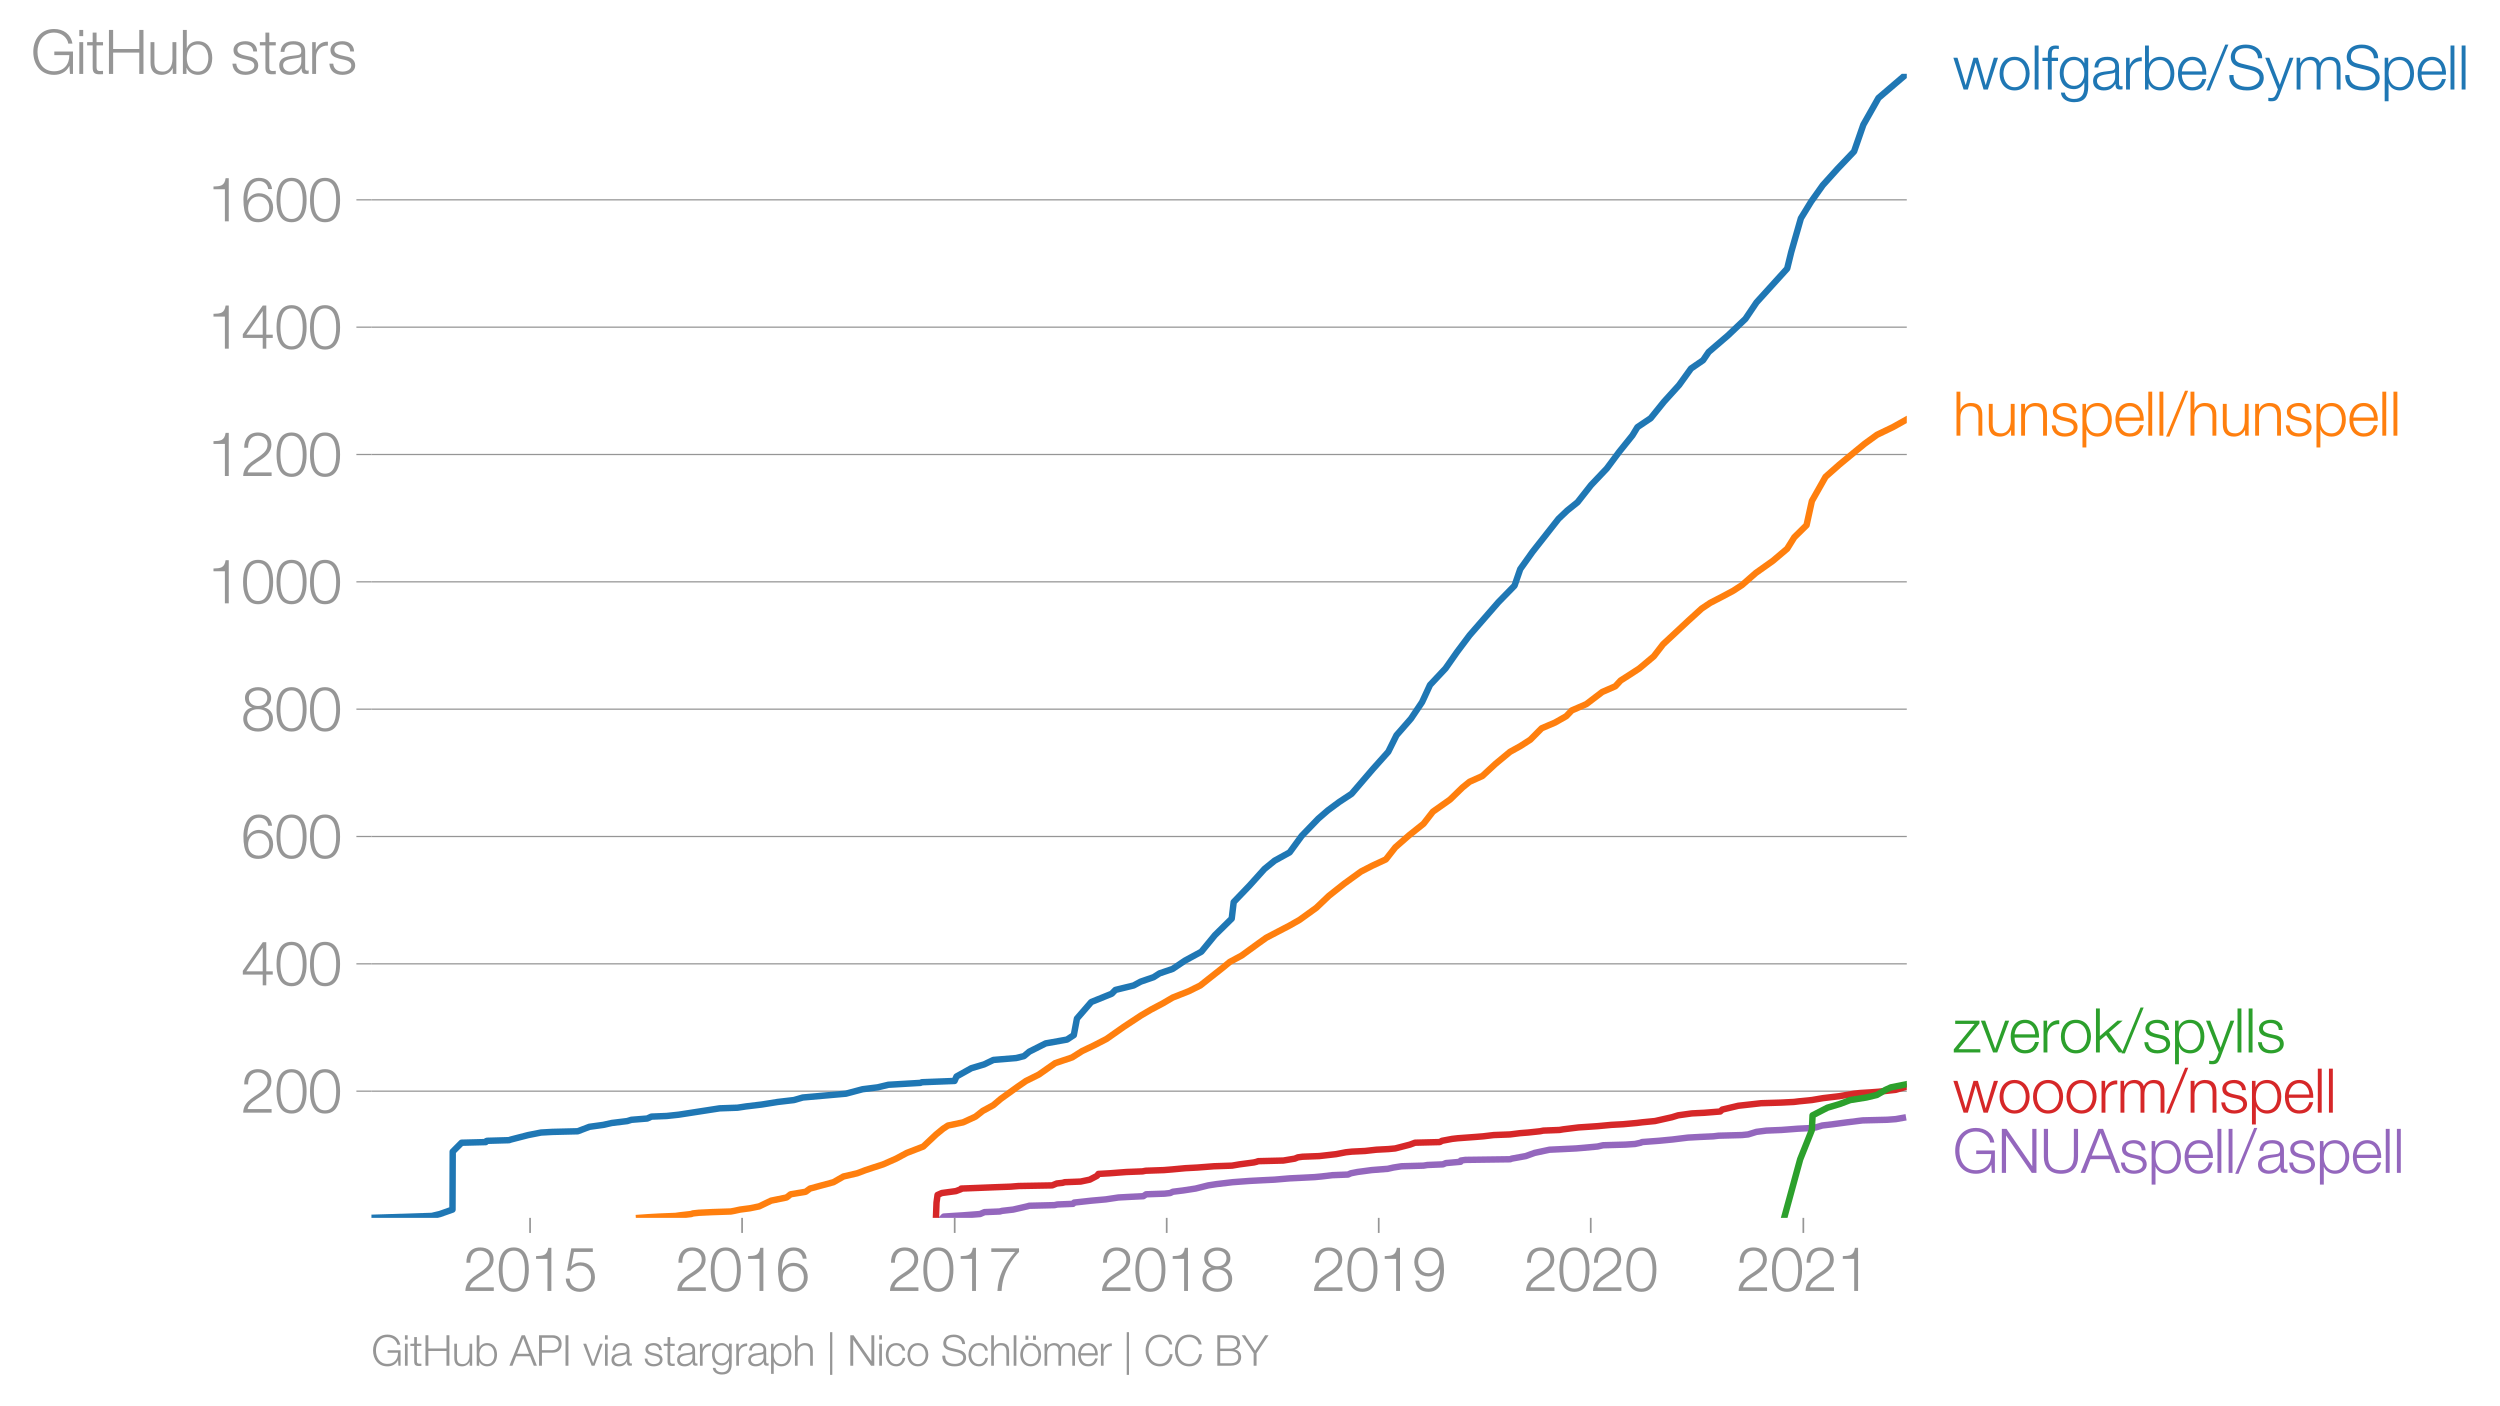 <svg height="435.93" viewBox="0 0 581.495 326.947" width="775.327" xmlns="http://www.w3.org/2000/svg" xmlns:xlink="http://www.w3.org/1999/xlink"><defs><style>*{stroke-linecap:butt;stroke-linejoin:round}</style></defs><g id="figure_1"><path d="M0 326.947h581.495V0H0z" style="fill:none" id="patch_1"/><g id="axes_1"><path d="M86.396 283.272h357.12V17.16H86.396z" style="fill:none" id="patch_2"/><g id="matplotlib.axis_1"><g id="xtick_1"><g id="line2d_1"><defs><path d="M0 0v3.5" id="me4fc1adfd5" style="stroke:#969696;stroke-width:.4"/></defs><use style="fill:#969696;stroke:#969696;stroke-width:.4" x="123.295" xlink:href="#me4fc1adfd5" y="283.272"/></g><g style="fill:#969696" transform="matrix(.14 0 0 -.14 107.729 300.269)" id="text_1"><defs><path d="M3181 371H691c109 602 909 999 1344 1293 583 378 1127 845 1127 1594 0 832-608 1260-1389 1260-973 0-1453-665-1434-1587h403c-12 659 276 1248 1012 1248 544 0 1004-333 1004-915 0-358-128-595-371-845C1626 1658 262 1331 230 0h2951v371z" id="HelveticaNeue-Light-32" transform="scale(.016)"/><path d="M1779 4179c1024 0 1159-1190 1159-1965 0-780-135-1971-1159-1971S621 1434 621 2214c0 775 134 1965 1158 1965zm0 339C474 4518 218 3258 218 2208 218 1165 474-96 1779-96c1306 0 1562 1261 1562 2310 0 1044-256 2304-1562 2304z" id="HelveticaNeue-Light-30" transform="scale(.016)"/><path d="M621 3328h1184V0h403v4480h-326c-122-826-557-838-1261-864v-288z" id="HelveticaNeue-Light-31" transform="scale(.016)"/><path d="M230 1280C250 429 870-96 1702-96c858 0 1556 640 1556 1517 0 902-583 1549-1504 1549-346 0-724-154-948-416l-12 12 288 1485h1958v371H800L365 2099h345c218 339 602 531 999 531 665 0 1145-505 1145-1164 0-653-428-1223-1120-1223-614 0-1081 416-1100 1037H230z" id="HelveticaNeue-Light-35" transform="scale(.016)"/></defs><use xlink:href="#HelveticaNeue-Light-32"/><use x="55.6" xlink:href="#HelveticaNeue-Light-30"/><use x="111.2" xlink:href="#HelveticaNeue-Light-31"/><use x="166.8" xlink:href="#HelveticaNeue-Light-35"/></g></g><g id="xtick_2"><use style="fill:#969696;stroke:#969696;stroke-width:.4" x="172.609" xlink:href="#me4fc1adfd5" y="283.272" id="line2d_2"/><g style="fill:#969696" transform="matrix(.14 0 0 -.14 157.043 300.269)" id="text_2"><defs><path d="M1856 2579c685 0 1082-531 1082-1184 0-621-436-1152-1076-1152-780 0-1120 519-1120 1152 0 659 410 1184 1114 1184zm1376 768c-96 781-589 1171-1376 1171-1466 0-1600-1702-1600-2233C256 538 736-96 1824-96c883 0 1517 646 1517 1517 0 877-583 1497-1479 1497-505 0-979-300-1190-742h-13c0 813 192 2003 1235 2003 519 0 864-339 935-832h403z" id="HelveticaNeue-Light-36" transform="scale(.016)"/></defs><use xlink:href="#HelveticaNeue-Light-32"/><use x="55.6" xlink:href="#HelveticaNeue-Light-30"/><use x="111.2" xlink:href="#HelveticaNeue-Light-31"/><use x="166.8" xlink:href="#HelveticaNeue-Light-36"/></g></g><g id="xtick_3"><use style="fill:#969696;stroke:#969696;stroke-width:.4" x="222.059" xlink:href="#me4fc1adfd5" y="283.272" id="line2d_3"/><g style="fill:#969696" transform="matrix(.14 0 0 -.14 206.493 300.269)" id="text_3"><defs><path d="M326 4051h2477C1562 2637 1069 1517 960 0h435c103 2086 1255 3469 1811 4051v371H326v-371z" id="HelveticaNeue-Light-37" transform="scale(.016)"/></defs><use xlink:href="#HelveticaNeue-Light-32"/><use x="55.6" xlink:href="#HelveticaNeue-Light-30"/><use x="111.2" xlink:href="#HelveticaNeue-Light-31"/><use x="166.8" xlink:href="#HelveticaNeue-Light-37"/></g></g><g id="xtick_4"><use style="fill:#969696;stroke:#969696;stroke-width:.4" x="271.374" xlink:href="#me4fc1adfd5" y="283.272" id="line2d_4"/><g style="fill:#969696" transform="matrix(.14 0 0 -.14 255.807 300.269)" id="text_4"><defs><path d="M1779 243c-627 0-1139 339-1139 1011 0 660 525 986 1139 973 602 13 1139-326 1139-973 0-684-512-1011-1139-1011zm1357 3155c0 768-698 1120-1363 1120-659 0-1357-352-1357-1120 0-492 262-844 730-985v-13c-551-102-896-563-909-1146C237 352 941-96 1779-96c839 0 1543 448 1543 1350 0 602-340 1031-916 1146v13c455 134 730 499 730 985zm-1357-832c-473-12-960 231-960 832 0 512 467 781 960 781 538 0 954-269 954-781 0-576-461-844-954-832z" id="HelveticaNeue-Light-38" transform="scale(.016)"/></defs><use xlink:href="#HelveticaNeue-Light-32"/><use x="55.6" xlink:href="#HelveticaNeue-Light-30"/><use x="111.2" xlink:href="#HelveticaNeue-Light-31"/><use x="166.8" xlink:href="#HelveticaNeue-Light-38"/></g></g><g id="xtick_5"><use style="fill:#969696;stroke:#969696;stroke-width:.4" x="320.688" xlink:href="#me4fc1adfd5" y="283.272" id="line2d_5"/><g style="fill:#969696" transform="matrix(.14 0 0 -.14 305.122 300.269)" id="text_5"><defs><path d="M1702 1843c-684 0-1081 531-1081 1184 0 621 435 1152 1075 1152 781 0 1120-518 1120-1152 0-659-410-1184-1114-1184zM326 1075C422 294 915-96 1702-96c1466 0 1600 1702 1600 2234 0 1747-480 2380-1568 2380-883 0-1516-646-1516-1516 0-877 582-1498 1478-1498 506 0 979 301 1190 742h13c0-812-192-2003-1235-2003-518 0-864 339-934 832H326z" id="HelveticaNeue-Light-39" transform="scale(.016)"/></defs><use xlink:href="#HelveticaNeue-Light-32"/><use x="55.6" xlink:href="#HelveticaNeue-Light-30"/><use x="111.2" xlink:href="#HelveticaNeue-Light-31"/><use x="166.8" xlink:href="#HelveticaNeue-Light-39"/></g></g><g id="xtick_6"><use style="fill:#969696;stroke:#969696;stroke-width:.4" x="370.003" xlink:href="#me4fc1adfd5" y="283.272" id="line2d_6"/><g style="fill:#969696" transform="matrix(.14 0 0 -.14 354.437 300.269)" id="text_6"><use xlink:href="#HelveticaNeue-Light-32"/><use x="55.6" xlink:href="#HelveticaNeue-Light-30"/><use x="111.2" xlink:href="#HelveticaNeue-Light-32"/><use x="166.8" xlink:href="#HelveticaNeue-Light-30"/></g></g><g id="xtick_7"><use style="fill:#969696;stroke:#969696;stroke-width:.4" x="419.453" xlink:href="#me4fc1adfd5" y="283.272" id="line2d_7"/><g style="fill:#969696" transform="matrix(.14 0 0 -.14 403.886 300.269)" id="text_7"><use xlink:href="#HelveticaNeue-Light-32"/><use x="55.6" xlink:href="#HelveticaNeue-Light-30"/><use x="111.2" xlink:href="#HelveticaNeue-Light-32"/><use x="166.8" xlink:href="#HelveticaNeue-Light-31"/></g></g></g><g id="matplotlib.axis_2"><g id="ytick_1"><path clip-path="url(#p79127689ad)" d="M86.396 253.803h357.12" style="fill:none;stroke:#969696;stroke-linecap:square;stroke-width:.3" id="line2d_8"/><g id="line2d_9"><defs><path d="M0 0h-3.5" id="m9bc208c2c3" style="stroke:#969696;stroke-width:.3"/></defs><use style="fill:#969696;stroke:#969696;stroke-width:.3" x="86.396" xlink:href="#m9bc208c2c3" y="253.803"/></g><g style="fill:#969696" transform="matrix(.14 0 0 -.14 56.047 258.801)" id="text_8"><use xlink:href="#HelveticaNeue-Light-32"/><use x="55.6" xlink:href="#HelveticaNeue-Light-30"/><use x="111.2" xlink:href="#HelveticaNeue-Light-30"/></g></g><g id="ytick_2"><path clip-path="url(#p79127689ad)" d="M86.396 224.185h357.12" style="fill:none;stroke:#969696;stroke-linecap:square;stroke-width:.3" id="line2d_10"/><use style="fill:#969696;stroke:#969696;stroke-width:.3" x="86.396" xlink:href="#m9bc208c2c3" y="224.185" id="line2d_11"/><g style="fill:#969696" transform="matrix(.14 0 0 -.14 56.047 229.184)" id="text_9"><defs><path d="M192 1114h2067V0h371v1114h672v339h-672v3027h-364L192 1504v-390zm365 339 1689 2438h13V1453H557z" id="HelveticaNeue-Light-34" transform="scale(.016)"/></defs><use xlink:href="#HelveticaNeue-Light-34"/><use x="55.6" xlink:href="#HelveticaNeue-Light-30"/><use x="111.2" xlink:href="#HelveticaNeue-Light-30"/></g></g><g id="ytick_3"><path clip-path="url(#p79127689ad)" d="M86.396 194.568h357.12" style="fill:none;stroke:#969696;stroke-linecap:square;stroke-width:.3" id="line2d_12"/><use style="fill:#969696;stroke:#969696;stroke-width:.3" x="86.396" xlink:href="#m9bc208c2c3" y="194.568" id="line2d_13"/><g style="fill:#969696" transform="matrix(.14 0 0 -.14 56.047 199.566)" id="text_10"><use xlink:href="#HelveticaNeue-Light-36"/><use x="55.6" xlink:href="#HelveticaNeue-Light-30"/><use x="111.2" xlink:href="#HelveticaNeue-Light-30"/></g></g><g id="ytick_4"><path clip-path="url(#p79127689ad)" d="M86.396 164.95h357.12" style="fill:none;stroke:#969696;stroke-linecap:square;stroke-width:.3" id="line2d_14"/><use style="fill:#969696;stroke:#969696;stroke-width:.3" x="86.396" xlink:href="#m9bc208c2c3" y="164.951" id="line2d_15"/><g style="fill:#969696" transform="matrix(.14 0 0 -.14 56.047 169.95)" id="text_11"><use xlink:href="#HelveticaNeue-Light-38"/><use x="55.6" xlink:href="#HelveticaNeue-Light-30"/><use x="111.2" xlink:href="#HelveticaNeue-Light-30"/></g></g><g id="ytick_5"><path clip-path="url(#p79127689ad)" d="M86.396 135.333h357.12" style="fill:none;stroke:#969696;stroke-linecap:square;stroke-width:.3" id="line2d_16"/><use style="fill:#969696;stroke:#969696;stroke-width:.3" x="86.396" xlink:href="#m9bc208c2c3" y="135.333" id="line2d_17"/><g style="fill:#969696" transform="matrix(.14 0 0 -.14 48.264 140.332)" id="text_12"><use xlink:href="#HelveticaNeue-Light-31"/><use x="55.6" xlink:href="#HelveticaNeue-Light-30"/><use x="111.2" xlink:href="#HelveticaNeue-Light-30"/><use x="166.8" xlink:href="#HelveticaNeue-Light-30"/></g></g><g id="ytick_6"><path clip-path="url(#p79127689ad)" d="M86.396 105.716h357.12" style="fill:none;stroke:#969696;stroke-linecap:square;stroke-width:.3" id="line2d_18"/><use style="fill:#969696;stroke:#969696;stroke-width:.3" x="86.396" xlink:href="#m9bc208c2c3" y="105.716" id="line2d_19"/><g style="fill:#969696" transform="matrix(.14 0 0 -.14 48.264 110.714)" id="text_13"><use xlink:href="#HelveticaNeue-Light-31"/><use x="55.6" xlink:href="#HelveticaNeue-Light-32"/><use x="111.2" xlink:href="#HelveticaNeue-Light-30"/><use x="166.8" xlink:href="#HelveticaNeue-Light-30"/></g></g><g id="ytick_7"><path clip-path="url(#p79127689ad)" d="M86.396 76.099h357.12" style="fill:none;stroke:#969696;stroke-linecap:square;stroke-width:.3" id="line2d_20"/><use style="fill:#969696;stroke:#969696;stroke-width:.3" x="86.396" xlink:href="#m9bc208c2c3" y="76.099" id="line2d_21"/><g style="fill:#969696" transform="matrix(.14 0 0 -.14 48.264 81.097)" id="text_14"><use xlink:href="#HelveticaNeue-Light-31"/><use x="55.6" xlink:href="#HelveticaNeue-Light-34"/><use x="111.2" xlink:href="#HelveticaNeue-Light-30"/><use x="166.8" xlink:href="#HelveticaNeue-Light-30"/></g></g><g id="ytick_8"><path clip-path="url(#p79127689ad)" d="M86.396 46.481h357.12" style="fill:none;stroke:#969696;stroke-linecap:square;stroke-width:.3" id="line2d_22"/><use style="fill:#969696;stroke:#969696;stroke-width:.3" x="86.396" xlink:href="#m9bc208c2c3" y="46.481" id="line2d_23"/><g style="fill:#969696" transform="matrix(.14 0 0 -.14 48.264 51.48)" id="text_15"><use xlink:href="#HelveticaNeue-Light-31"/><use x="55.6" xlink:href="#HelveticaNeue-Light-36"/><use x="111.2" xlink:href="#HelveticaNeue-Light-30"/><use x="166.8" xlink:href="#HelveticaNeue-Light-30"/></g></g><g style="fill:#969696" transform="matrix(.14 0 0 -.14 7.2 17.197)" id="text_16"><defs><path d="M4365 2323H2426v-371h1555c19-966-570-1677-1581-1677-1210 0-1722 1011-1722 2010 0 998 512 2009 1722 2009 870 0 1414-620 1472-1145h435c-166 998-947 1517-1907 1517-1440 0-2157-1133-2157-2381S960-96 2400-96c659 0 1274 275 1581 928h13l57-832h314v2323z" id="HelveticaNeue-Light-47" transform="scale(.016)"/><path d="M390 0h404v3302H390V0zm0 3923h404v647H390v-647z" id="HelveticaNeue-Light-69" transform="scale(.016)"/><path d="M1024 4294H621v-992H45v-339h576V704c-7-563 179-742 717-742 121 0 236 12 358 12v346c-115-13-230-19-346-19-288 19-326 173-326 435v2227h672v339h-672v992z" id="HelveticaNeue-Light-74" transform="scale(.016)"/><path d="M461 0h435v2214h2714V0h435v4570h-435V2586H896v1984H461V0z" id="HelveticaNeue-Light-48" transform="scale(.016)"/><path d="M3059 3302h-403V1568c0-672-301-1325-992-1325-640 0-864 314-883 909v2150H378V1158C378 390 704-96 1536-96c493 0 928 250 1139 691h13V0h371v3302z" id="HelveticaNeue-Light-75" transform="scale(.016)"/><path d="M3027 1651c0-685-313-1408-1081-1408-858 0-1159 723-1159 1408s301 1408 1159 1408c768 0 1081-723 1081-1408zM384 0h371v627h13C954 179 1414-96 1946-96c1004 0 1484 813 1484 1747 0 935-480 1747-1484 1747-493 0-973-249-1146-723h-13v1895H384V0z" id="HelveticaNeue-Light-62" transform="scale(.016)"/><path d="M2765 2336c-26 717-551 1062-1210 1062-582 0-1241-256-1241-928 0-563 396-742 921-883l519-115c364-90 723-218 723-602 0-460-525-627-903-627-537 0-940 282-972 826H198C262 262 787-96 1555-96c615 0 1325 275 1325 992 0 576-480 845-941 915l-537 122c-276 70-685 198-685 557 0 428 422 569 781 569 460 0 844-224 864-723h403z" id="HelveticaNeue-Light-73" transform="scale(.016)"/><path d="M2496 1280c6-646-538-1037-1152-1037-378 0-736 250-736 653 0 646 851 640 1536 762 109 19 288 51 339 147h13v-525zM749 2291c13 538 384 768 883 768 474 0 864-134 864-678 0-365-186-410-518-448-871-103-1773-135-1773-1063 0-665 499-966 1107-966 634 0 922 243 1203 672h13c0-346 64-576 474-576 108 0 172 6 262 26v339c-32-13-83-26-128-26-160 0-237 90-237 243v1754c0 883-633 1062-1216 1062-755 0-1299-332-1337-1107h403z" id="HelveticaNeue-Light-61" transform="scale(.016)"/><path d="M384 0h403v1760c0 685 499 1222 1229 1184v403c-595 26-1043-288-1248-819h-13v774H384V0z" id="HelveticaNeue-Light-72" transform="scale(.016)"/></defs><use xlink:href="#HelveticaNeue-Light-47"/><use x="74.1" xlink:href="#HelveticaNeue-Light-69"/><use x="92.6" xlink:href="#HelveticaNeue-Light-74"/><use x="122.2" xlink:href="#HelveticaNeue-Light-48"/><use x="192.6" xlink:href="#HelveticaNeue-Light-75"/><use x="246.3" xlink:href="#HelveticaNeue-Light-62"/><use x="303.7" xlink:href="#HelveticaNeue-Light-20"/><use x="331.5" xlink:href="#HelveticaNeue-Light-73"/><use x="379.6" xlink:href="#HelveticaNeue-Light-74"/><use x="409.2" xlink:href="#HelveticaNeue-Light-61"/><use x="461.1" xlink:href="#HelveticaNeue-Light-72"/><use x="492.6" xlink:href="#HelveticaNeue-Light-73"/></g></g><path clip-path="url(#p79127689ad)" d="m219.254 283.272.271-.296 2.172-.148 2.37-.148 3.896-.297 1.03-.444 3.562-.148.539-.148 2.568-.296 3.228-.74.53-.149 5.865-.148.662-.148 3.637-.148.265-.296 4.008-.444 3.337-.297 2.961-.444 2.752-.148 3.022-.148.657-.444 4.306-.148 1.307-.148.61-.297 2.375-.296 2.908-.444 2.952-.74 1.931-.297 3.719-.444 3.976-.296 2.812-.148 2.994-.148 3.451-.296 3.028-.148 2.861-.149 1.57-.148 2.495-.296 3.679-.148.66-.296 1.508-.296 3.306-.444 3.757-.297 1.314-.296 1.88-.296 5.144-.148.889-.148 3.603-.148.696-.296 3.397-.297.075-.296 1.049-.148 10.418-.148.369-.148 3.272-.592 2.047-.74 3.477-.741 3.166-.148 2.997-.148 1.782-.149 3.211-.296 1.295-.296 5.21-.148 2.216-.148 1.353-.296.26-.148 3.96-.296 3.112-.297 3.625-.444 2.71-.148 3.198-.148 1.224-.148 5.434-.148 1.445-.148 1.924-.593 2.3-.296 3.543-.148 3.871-.296 3.043-.148 1.053-.148 1.49-.445 2.493-.296 3.324-.444 3.565-.444 5.743-.148 1.978-.148 1.664-.297" style="fill:none;stroke:#9467bd;stroke-linecap:square;stroke-width:1.5" id="line2d_24"/><path clip-path="url(#p79127689ad)" d="m217.698 283.272.131-3.554.245-1.777.992-.444 3.271-.445 1.175-.444.06-.148 3.775-.148 3.718-.148 4.007-.148 1.841-.148 7.816-.148 1.087-.445 1.343-.148.5-.148 3.7-.148 2.118-.444 1.694-.889.321-.444 2.609-.148 3.903-.296 3.746-.148.743-.148 4.224-.148 1.818-.149 3.192-.296 2.78-.148 3.806-.296 4.251-.148 1.716-.296 3.352-.445.621-.148.412-.148 5.848-.148 2.662-.444.715-.296 1.083-.148 3.873-.148 3.901-.445 2.313-.444 1.392-.148 3.04-.148 1.318-.148 1.31-.148 2.825-.148 1.577-.148 3.432-.889 1.181-.444 5.761-.148.516-.296 2.371-.445 1.299-.148 4.008-.296 1.862-.148 2.487-.296 3.8-.148 2.351-.297 1.899-.148 2.756-.296.74-.148 3.75-.148.864-.148 3.591-.444 2.27-.148 2.18-.148 3.139-.297 2.74-.148 3.22-.296 1.173-.148 3.035-.296 3.95-.889 1.445-.444 3.156-.444 2.978-.148 3.651-.296.47-.445 3.734-.888 3.983-.445 1.311-.148 4.752-.148 2.898-.148 1.195-.148 2.973-.296 2.624-.444 3.754-.445 3.45-.592 1.31-.148 2.383-.148 1.963-.148 3.992-.444 2.073-.593" style="fill:none;stroke:#d62728;stroke-linecap:square;stroke-width:1.5" id="line2d_25"/><path clip-path="url(#p79127689ad)" d="m414.991 283.272 3.727-13.624 2.72-6.812.16-3.406 3.444-1.777 2.964-.889 2.342-.888 3.733-.592 2.479-.593 1.979-1.184 1.295-.593 3.661-.74" style="fill:none;stroke:#2ca02c;stroke-linecap:square;stroke-width:1.5" id="line2d_26"/><g style="fill:#1f77b4" transform="matrix(.14 0 0 -.14 454.23 20.822)" id="text_17"><defs><path d="M1114 0h441l807 2778h12L3187 0h442l1062 3302h-429L3418 474h-13l-807 2828h-454L1338 474h-13L480 3302H51L1114 0z" id="HelveticaNeue-Light-77" transform="scale(.016)"/><path d="M1779 3398c-1011 0-1561-800-1561-1747S768-96 1779-96s1562 800 1562 1747-551 1747-1562 1747zm0-339c775 0 1159-704 1159-1408S2554 243 1779 243c-774 0-1158 704-1158 1408s384 1408 1158 1408z" id="HelveticaNeue-Light-6f" transform="scale(.016)"/><path d="M390 0h404v4570H390V0z" id="HelveticaNeue-Light-6c" transform="scale(.016)"/><path d="M1658 3302h-653v288c6 359-7 640 441 640 96 0 186-12 295-32v346c-128 19-224 26-339 26-647 0-807-397-800-967v-301H38v-339h564V0h403v2963h653v339z" id="HelveticaNeue-Light-66" transform="scale(.016)"/><path d="M1709 378c-743 0-1088 646-1088 1312 0 684 320 1369 1088 1369 761 0 1062-723 1062-1369 0-672-365-1312-1062-1312zm1465 2924h-403v-569h-13c-160 365-569 665-1049 665-954 0-1491-755-1491-1664C218 794 653 38 1709 38c473 0 864 276 1049 679h13V269c0-807-320-1248-1062-1248-448 0-877 173-967 659H339c58-704 711-998 1370-998 1081 0 1459 601 1465 1587v3033z" id="HelveticaNeue-Light-67" transform="scale(.016)"/><path d="M3162 1542c32 928-391 1856-1453 1856-1050 0-1491-876-1491-1747C218 710 659-96 1709-96c832 0 1267 435 1440 1184h-403c-128-499-448-845-1037-845-775 0-1082 711-1088 1299h2541zM621 1882c64 601 429 1177 1088 1177 653 0 1030-569 1049-1177H621z" id="HelveticaNeue-Light-65" transform="scale(.016)"/><path d="m262-96 1952 4762h-326L-83-96h345z" id="HelveticaNeue-Light-2f" transform="scale(.016)"/><path d="M230 1504C179 390 973-96 2054-96c1620 0 1748 992 1748 1306 0 748-538 1030-1184 1203l-1114 275c-371 90-691 269-691 698 0 678 550 908 1145 908 647 0 1223-352 1248-1049h436c6 934-788 1421-1690 1421-1286 0-1574-839-1574-1287 0-710 492-966 1030-1101l1018-249c422-103 940-307 940-826 0-665-729-928-1209-928-832 0-1511 288-1491 1229H230z" id="HelveticaNeue-Light-53" transform="scale(.016)"/><path d="m1331 13-141-378c-134-307-217-518-576-518-89 0-179 13-275 32v-339c64-26 147-26 307-32 506 0 640 160 871 716l1433 3808h-403L1530 486 442 3302H13L1331 13z" id="HelveticaNeue-Light-79" transform="scale(.016)"/><path d="M384 0h403v1843c7 691 288 1216 986 1216 512 0 697-371 691-819V0h403v1869c0 614 199 1190 896 1190 576 0 781-294 781-838V0h403v2240c0 781-371 1158-1094 1158-435 0-851-211-1050-646-121 435-512 646-947 646-525 0-870-256-1082-652h-19v556H384V0z" id="HelveticaNeue-Light-6d" transform="scale(.016)"/><path d="M3027 1651c0-685-313-1408-1081-1408-858 0-1159 723-1159 1408 0 749 269 1408 1159 1408 768 0 1081-723 1081-1408zM384-1222h403V627h13C973 154 1453-96 1946-96c1004 0 1484 813 1484 1747 0 935-480 1747-1484 1747-532 0-992-275-1178-723h-13v627H384v-4524z" id="HelveticaNeue-Light-70" transform="scale(.016)"/></defs><use xlink:href="#HelveticaNeue-Light-77"/><use x="74.1" xlink:href="#HelveticaNeue-Light-6f"/><use x="129.7" xlink:href="#HelveticaNeue-Light-6c"/><use x="148.2" xlink:href="#HelveticaNeue-Light-66"/><use x="174.1" xlink:href="#HelveticaNeue-Light-67"/><use x="229.7" xlink:href="#HelveticaNeue-Light-61"/><use x="281.6" xlink:href="#HelveticaNeue-Light-72"/><use x="313.1" xlink:href="#HelveticaNeue-Light-62"/><use x="370.5" xlink:href="#HelveticaNeue-Light-65"/><use x="422.4" xlink:href="#HelveticaNeue-Light-2f"/><use x="455.7" xlink:href="#HelveticaNeue-Light-53"/><use x="518.7" xlink:href="#HelveticaNeue-Light-79"/><use x="565" xlink:href="#HelveticaNeue-Light-6d"/><use x="648.3" xlink:href="#HelveticaNeue-Light-53"/><use x="711.3" xlink:href="#HelveticaNeue-Light-70"/><use x="768.7" xlink:href="#HelveticaNeue-Light-65"/><use x="820.6" xlink:href="#HelveticaNeue-Light-6c"/><use x="839.1" xlink:href="#HelveticaNeue-Light-6c"/></g><g style="fill:#ff7f0e" transform="matrix(.14 0 0 -.14 454.23 101.338)" id="text_18"><defs><path d="M378 0h403v1926c13 647 397 1133 1037 1133 652 0 838-429 838-998V0h403v2125c0 787-281 1273-1209 1273-468 0-909-268-1056-665h-13v1837H378V0z" id="HelveticaNeue-Light-68" transform="scale(.016)"/><path d="M378 0h403v1926c13 647 397 1133 1037 1133 652 0 838-429 838-998V0h403v2125c0 787-281 1273-1209 1273-468 0-909-268-1056-665h-13v569H378V0z" id="HelveticaNeue-Light-6e" transform="scale(.016)"/></defs><use xlink:href="#HelveticaNeue-Light-68"/><use x="53.7" xlink:href="#HelveticaNeue-Light-75"/><use x="107.4" xlink:href="#HelveticaNeue-Light-6e"/><use x="161.1" xlink:href="#HelveticaNeue-Light-73"/><use x="209.2" xlink:href="#HelveticaNeue-Light-70"/><use x="266.6" xlink:href="#HelveticaNeue-Light-65"/><use x="318.5" xlink:href="#HelveticaNeue-Light-6c"/><use x="337" xlink:href="#HelveticaNeue-Light-6c"/><use x="355.5" xlink:href="#HelveticaNeue-Light-2f"/><use x="388.8" xlink:href="#HelveticaNeue-Light-68"/><use x="442.5" xlink:href="#HelveticaNeue-Light-75"/><use x="496.2" xlink:href="#HelveticaNeue-Light-6e"/><use x="549.9" xlink:href="#HelveticaNeue-Light-73"/><use x="598" xlink:href="#HelveticaNeue-Light-70"/><use x="655.4" xlink:href="#HelveticaNeue-Light-65"/><use x="707.3" xlink:href="#HelveticaNeue-Light-6c"/><use x="725.8" xlink:href="#HelveticaNeue-Light-6c"/></g><g style="fill:#2ca02c" transform="matrix(.14 0 0 -.14 454.23 244.804)" id="text_19"><defs><path d="M2765 3014v288H243v-339h2010L96 326V0h2758v339H582l2183 2675z" id="HelveticaNeue-Light-7a" transform="scale(.016)"/><path d="M1286 0h429l1235 3302h-416L1510 403h-12L461 3302H13L1286 0z" id="HelveticaNeue-Light-76" transform="scale(.016)"/><path d="M384 0h403v1254l653 544L2746 0h505L1747 2080l1408 1222h-537L787 1702v2868H384V0z" id="HelveticaNeue-Light-6b" transform="scale(.016)"/></defs><use xlink:href="#HelveticaNeue-Light-7a"/><use x="46.3" xlink:href="#HelveticaNeue-Light-76"/><use x="92.6" xlink:href="#HelveticaNeue-Light-65"/><use x="144.5" xlink:href="#HelveticaNeue-Light-72"/><use x="176" xlink:href="#HelveticaNeue-Light-6f"/><use x="231.6" xlink:href="#HelveticaNeue-Light-6b"/><use x="281.6" xlink:href="#HelveticaNeue-Light-2f"/><use x="314.9" xlink:href="#HelveticaNeue-Light-73"/><use x="363" xlink:href="#HelveticaNeue-Light-70"/><use x="420.4" xlink:href="#HelveticaNeue-Light-79"/><use x="466.7" xlink:href="#HelveticaNeue-Light-6c"/><use x="485.2" xlink:href="#HelveticaNeue-Light-6c"/><use x="503.7" xlink:href="#HelveticaNeue-Light-73"/></g><g style="fill:#d62728" transform="matrix(.14 0 0 -.14 454.23 258.804)" id="text_20"><use xlink:href="#HelveticaNeue-Light-77"/><use x="74.1" xlink:href="#HelveticaNeue-Light-6f"/><use x="129.7" xlink:href="#HelveticaNeue-Light-6f"/><use x="185.3" xlink:href="#HelveticaNeue-Light-6f"/><use x="240.9" xlink:href="#HelveticaNeue-Light-72"/><use x="272.4" xlink:href="#HelveticaNeue-Light-6d"/><use x="355.7" xlink:href="#HelveticaNeue-Light-2f"/><use x="389" xlink:href="#HelveticaNeue-Light-6e"/><use x="442.7" xlink:href="#HelveticaNeue-Light-73"/><use x="490.8" xlink:href="#HelveticaNeue-Light-70"/><use x="548.2" xlink:href="#HelveticaNeue-Light-65"/><use x="600.1" xlink:href="#HelveticaNeue-Light-6c"/><use x="618.6" xlink:href="#HelveticaNeue-Light-6c"/></g><g style="fill:#9467bd" transform="matrix(.14 0 0 -.14 454.23 272.804)" id="text_21"><defs><path d="M454 0h436v3866h12L3565 0h486v4570h-435V704h-13L941 4570H454V0z" id="HelveticaNeue-Light-4e" transform="scale(.016)"/><path d="M416 1645C416 704 922-96 2189-96c1273 0 1779 800 1779 1741v2925h-435V1741c6-1063-499-1466-1344-1466-839 0-1344 403-1338 1466v2829H416V1645z" id="HelveticaNeue-Light-55" transform="scale(.016)"/><path d="M-45 0h467l551 1421h2080L3610 0h467L2285 4570h-487L-45 0zm2067 4134 884-2342H1107l915 2342z" id="HelveticaNeue-Light-41" transform="scale(.016)"/></defs><use xlink:href="#HelveticaNeue-Light-47"/><use x="74.1" xlink:href="#HelveticaNeue-Light-4e"/><use x="144.5" xlink:href="#HelveticaNeue-Light-55"/><use x="213" xlink:href="#HelveticaNeue-Light-41"/><use x="276" xlink:href="#HelveticaNeue-Light-73"/><use x="324.1" xlink:href="#HelveticaNeue-Light-70"/><use x="381.5" xlink:href="#HelveticaNeue-Light-65"/><use x="433.4" xlink:href="#HelveticaNeue-Light-6c"/><use x="451.9" xlink:href="#HelveticaNeue-Light-6c"/><use x="470.4" xlink:href="#HelveticaNeue-Light-2f"/><use x="503.7" xlink:href="#HelveticaNeue-Light-61"/><use x="555.6" xlink:href="#HelveticaNeue-Light-73"/><use x="603.7" xlink:href="#HelveticaNeue-Light-70"/><use x="661.1" xlink:href="#HelveticaNeue-Light-65"/><use x="713" xlink:href="#HelveticaNeue-Light-6c"/><use x="731.5" xlink:href="#HelveticaNeue-Light-6c"/></g><g style="fill:#969696" transform="matrix(.097 0 0 -.097 86.396 317.667)" id="text_22"><defs><path d="M461 0h435v1958h1594c819 0 1356 480 1356 1306s-537 1306-1356 1306H461V0zm435 4198h1498c601 0 1017-307 1017-934s-416-934-1017-934H896v1868z" id="HelveticaNeue-Light-50" transform="scale(.016)"/><path d="M493 0h435v4570H493V0z" id="HelveticaNeue-Light-49" transform="scale(.016)"/><path d="M544-1370h339v6400H544v-6400z" id="HelveticaNeue-Light-7c" transform="scale(.016)"/><path d="M3117 2266c-90 755-634 1132-1338 1132-1011 0-1561-800-1561-1747S768-96 1779-96c736 0 1255 486 1363 1280h-403c-51-550-461-941-960-941-774 0-1158 704-1158 1408s384 1408 1158 1408c525 0 826-301 935-793h403z" id="HelveticaNeue-Light-63" transform="scale(.016)"/><path d="M1779 3398c-1011 0-1561-800-1561-1747S768-96 1779-96s1562 800 1562 1747-551 1747-1562 1747zm0-339c775 0 1159-704 1159-1408S2554 243 1779 243c-774 0-1158 704-1158 1408s384 1408 1158 1408zm787 813v646h-435v-646h435zm-1132 0v646H998v-646h436z" id="HelveticaNeue-Light-f6" transform="scale(.016)"/><path d="M4237 3187c-115 960-973 1479-1837 1479-1440 0-2157-1133-2157-2381S960-96 2400-96c1069 0 1779 717 1901 1837h-435c-84-813-621-1466-1466-1466-1210 0-1722 1011-1722 2010 0 998 512 2009 1722 2009 666 0 1248-403 1402-1107h435z" id="HelveticaNeue-Light-43" transform="scale(.016)"/><path d="M896 2195h1498c761 0 1203-301 1203-883 0-730-557-947-1203-941H896v1824zM461 0h1933c1484 0 1638 864 1638 1299 0 595-378 1037-966 1114v13c473 102 793 544 793 1024 0 851-697 1120-1465 1120H461V0zm435 4198h1498c678 0 1030-288 1030-857 0-429-333-775-1030-775H896v1632z" id="HelveticaNeue-Light-42" transform="scale(.016)"/><path d="M1734 0h436v1882l1804 2688h-518L1958 2253 454 4570H-64l1798-2688V0z" id="HelveticaNeue-Light-59" transform="scale(.016)"/></defs><use xlink:href="#HelveticaNeue-Light-47"/><use x="74.1" xlink:href="#HelveticaNeue-Light-69"/><use x="92.6" xlink:href="#HelveticaNeue-Light-74"/><use x="122.2" xlink:href="#HelveticaNeue-Light-48"/><use x="192.6" xlink:href="#HelveticaNeue-Light-75"/><use x="246.3" xlink:href="#HelveticaNeue-Light-62"/><use x="303.7" xlink:href="#HelveticaNeue-Light-20"/><use x="331.5" xlink:href="#HelveticaNeue-Light-41"/><use x="394.5" xlink:href="#HelveticaNeue-Light-50"/><use x="457.5" xlink:href="#HelveticaNeue-Light-49"/><use x="479.7" xlink:href="#HelveticaNeue-Light-20"/><use x="507.5" xlink:href="#HelveticaNeue-Light-76"/><use x="553.8" xlink:href="#HelveticaNeue-Light-69"/><use x="572.3" xlink:href="#HelveticaNeue-Light-61"/><use x="624.2" xlink:href="#HelveticaNeue-Light-20"/><use x="652" xlink:href="#HelveticaNeue-Light-73"/><use x="700.1" xlink:href="#HelveticaNeue-Light-74"/><use x="729.7" xlink:href="#HelveticaNeue-Light-61"/><use x="781.6" xlink:href="#HelveticaNeue-Light-72"/><use x="813.1" xlink:href="#HelveticaNeue-Light-67"/><use x="868.7" xlink:href="#HelveticaNeue-Light-72"/><use x="900.2" xlink:href="#HelveticaNeue-Light-61"/><use x="952.1" xlink:href="#HelveticaNeue-Light-70"/><use x="1009.5" xlink:href="#HelveticaNeue-Light-68"/><use x="1063.2" xlink:href="#HelveticaNeue-Light-20"/><use x="1091" xlink:href="#HelveticaNeue-Light-7c"/><use x="1113.2" xlink:href="#HelveticaNeue-Light-20"/><use x="1141" xlink:href="#HelveticaNeue-Light-4e"/><use x="1211.4" xlink:href="#HelveticaNeue-Light-69"/><use x="1229.9" xlink:href="#HelveticaNeue-Light-63"/><use x="1281.8" xlink:href="#HelveticaNeue-Light-6f"/><use x="1337.4" xlink:href="#HelveticaNeue-Light-20"/><use x="1365.2" xlink:href="#HelveticaNeue-Light-53"/><use x="1428.2" xlink:href="#HelveticaNeue-Light-63"/><use x="1480.1" xlink:href="#HelveticaNeue-Light-68"/><use x="1533.8" xlink:href="#HelveticaNeue-Light-6c"/><use x="1552.3" xlink:href="#HelveticaNeue-Light-f6"/><use x="1607.9" xlink:href="#HelveticaNeue-Light-6d"/><use x="1691.2" xlink:href="#HelveticaNeue-Light-65"/><use x="1743.1" xlink:href="#HelveticaNeue-Light-72"/><use x="1774.6" xlink:href="#HelveticaNeue-Light-20"/><use x="1802.4" xlink:href="#HelveticaNeue-Light-7c"/><use x="1824.6" xlink:href="#HelveticaNeue-Light-20"/><use x="1852.4" xlink:href="#HelveticaNeue-Light-43"/><use x="1922.8" xlink:href="#HelveticaNeue-Light-43"/><use x="1993.2" xlink:href="#HelveticaNeue-Light-20"/><use x="2021" xlink:href="#HelveticaNeue-Light-42"/><use x="2087.7" xlink:href="#HelveticaNeue-Light-59"/></g><path clip-path="url(#p79127689ad)" d="m148.646 283.272 2.097-.148 2.678-.148 3.727-.148 1.006-.148 2.61-.297.42-.148 1.386-.148 3.035-.148 4.384-.148.8-.148 1.35-.296 2.246-.296 2.195-.445 2.772-1.332 3.597-.74.948-.741 3.514-.593.99-.74 2.73-.74 2.724-.74 2.335-1.334 3.18-.74 1.96-.74 1.792-.593 2.289-.74 3.024-1.333 2.48-1.333 3.834-1.48 2.988-2.814 1.628-1.333 1.121-.74 3.516-.741 2.895-1.333 1.698-1.333 2.448-1.332 1.755-1.481 3.908-2.814 1.926-1.333 2.979-1.48 3.812-2.666 3.945-1.333 2.334-1.48 2.801-1.334 2.869-1.48 4.003-2.814 4.042-2.666 2.271-1.332 2.8-1.481 2.27-1.333 3.74-1.48 2.69-1.334 1.865-1.48 3.376-2.666 1.615-1.333 2.75-1.48 3.87-2.814 1.864-1.333 2.829-1.481 2.558-1.333 2.346-1.333 3.902-2.813 2.96-2.814 3.559-2.814 3.883-2.813 2.587-1.333 3.188-1.48 2.21-2.815 3.208-2.813 3.346-2.666 2.182-2.813 3.983-2.814 2.902-2.814 1.645-1.332 2.972-1.333 3.04-2.814 3.392-2.814 2.409-1.332 2.305-1.481 2.648-2.666 3.119-1.333 2.602-1.48 1.275-1.333 3.404-1.481 3.69-2.814 3.047-1.332 1.23-1.333 2.085-1.333 2.27-1.48 3.356-2.815 2.17-2.813 2.863-2.666 3.016-2.813 3.093-2.814 1.99-1.333 2.863-1.48 2.496-1.333 2.038-1.333 3.214-2.814 3.963-2.814 3.32-2.813 1.661-2.666 2.85-2.813 1.241-5.628 3.183-5.627 3.18-2.814 3.397-2.813 2.535-2.074 2.855-2.073 3.698-1.777 3.177-1.777" style="fill:none;stroke:#ff7f0e;stroke-linecap:square;stroke-width:1.5" id="line2d_27"/><path clip-path="url(#p79127689ad)" d="m86.396 283.272 14.054-.444 1.871-.445 2.929-1.036.052-13.476 2.064-2.073 5.61-.148.023-.148.257-.148 5.128-.149.44-.148 4.018-1.036 2.999-.593 2.643-.148 5.898-.148 2.708-1.036 3.22-.445 1.981-.444 3.611-.444.96-.296 3.686-.297.961-.444 3.568-.148 2.768-.296 9.546-1.48 4.162-.149 1.952-.296 3.692-.444 3.696-.593 3.78-.444 2.05-.592 10.024-.889 3.889-1.037 3.527-.444 2.465-.592 7.499-.444.277-.148 7.624-.297.456-1.036 3.447-1.925 2.974-.889 2.159-1.037 5.313-.444 1.797-.444 1.234-1.037 3.818-1.925 4.964-.888 1.579-1.037.73-3.85 3.33-3.85 4.76-1.926.867-.888 4.232-1.037 1.638-.888 3.002-1.037 1.386-.888 3.046-1.037 2.857-1.925 3.817-2.073 3.156-3.85 3.908-3.85.462-3.851 3.692-3.85 3.465-3.85 2.363-1.926 3.489-1.925 2.812-3.85 3.855-3.998 2.226-1.926 2.598-1.925 2.92-1.925 4.959-5.775 3.575-3.999 1.91-3.85 3.364-3.85 2.586-3.85 1.851-3.999 3.61-3.85 2.697-3.85 2.89-3.85 6.703-7.7 3.759-3.851 1.328-3.85 2.848-3.999 6.057-7.7 2.025-1.925 2.399-1.926 3.146-3.998 3.653-3.85 2.866-3.85 3.098-3.85 1.168-1.926 3.082-2.073 3.105-3.85 3.491-3.85 2.775-3.85 2.802-1.926 1.313-1.925 4.489-3.85 4.052-3.85 2.596-3.85 7.122-7.85.943-3.85 2.248-7.848 2.36-3.85 2.732-3.85 3.466-3.851 3.81-3.998 2.16-6.22 3.516-6.22 6.582-5.627h0" style="fill:none;stroke:#1f77b4;stroke-linecap:square;stroke-width:1.5" id="line2d_28"/></g></g><defs><clipPath id="p79127689ad"><path d="M86.396 17.16h357.12v266.112H86.396z"/></clipPath></defs></svg>